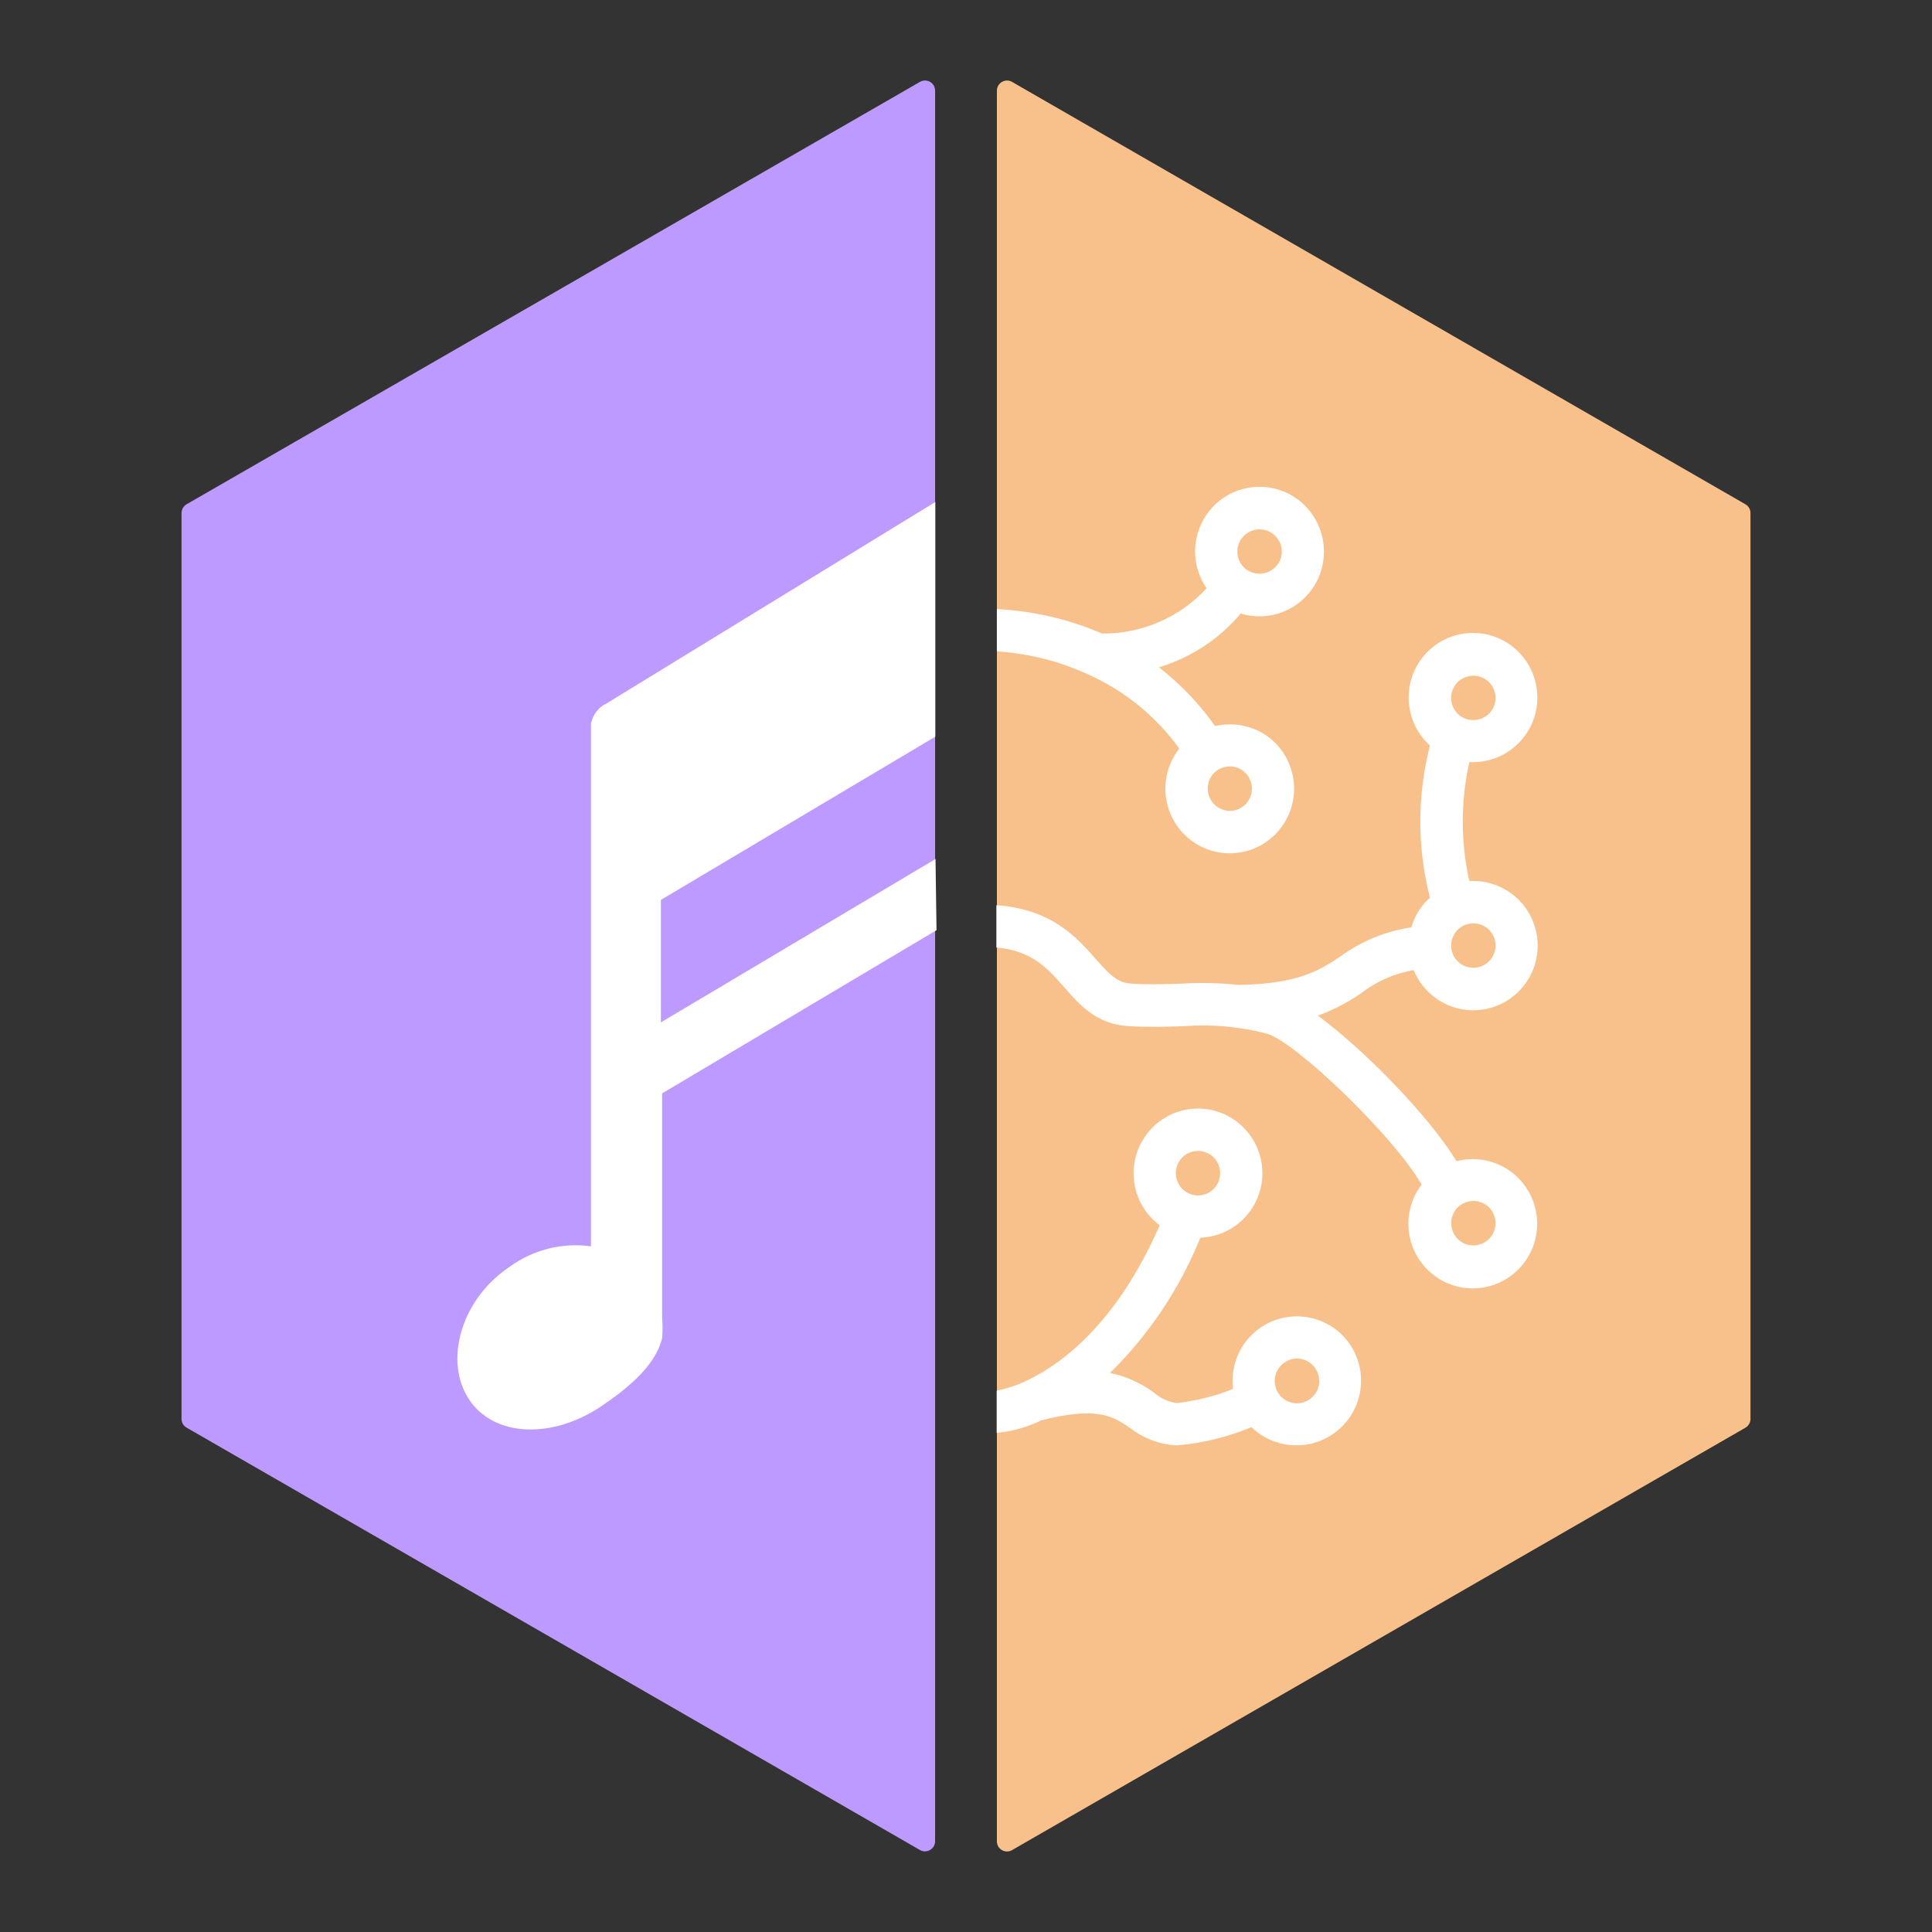 <?xml version="1.0" encoding="UTF-8"?><svg id="a" xmlns="http://www.w3.org/2000/svg" width="192" height="192" viewBox="0 0 192 192"><rect x="0" y="0" width="192" height="192" fill="#333333" stroke="none"/><g id="b"><g id="c"><path d="m173.45,50.11L100.58,8.14c-.67-.39-1.51.1-1.51.87v173.98c0,.78.84,1.26,1.51.87l72.87-41.97c.31-.18.51-.51.51-.87V50.98c0-.36-.19-.69-.51-.87Z" style="fill:#f8c18c;"/><path d="m91.42,8.14L18.55,50.11c-.31.18-.51.51-.51.87v90.03c0,.36.19.69.51.87l72.87,41.97c.67.39,1.51-.1,1.51-.87V9.01c0-.78-.84-1.26-1.51-.87Z" style="fill:#bd9aff;"/><path d="m92.95,85.38l-27.27,16.22v-12.17l27.27-16.22v-23.32l-32.86,20.13h-.06c-.09.06-.18.13-.26.2l-.21.17c-.07.07-.13.15-.19.22-.06.07-.13.14-.18.22-.06.08-.11.17-.15.25-.05.08-.09.17-.13.25,0,.09-.07.18-.1.28-.03.09-.06.18-.08.27,0,.09,0,.18,0,.27,0,.11,0,.22,0,.32v51.39c-2.85-.4-5.75.33-8.08,2.03-4.89,3.26-6.54,9.41-4.04,13.18,2.5,3.77,8.27,3.95,13.13.69,2.79-1.87,5.43-4.13,6.06-6.77.06-.67.06-1.35,0-2.03v-22.3l27.27-16.22-.1-7.1Z" style="fill:#fff;"/><path d="m133.74,133.06c-2.3-2.69-6.34-3-9.02-.7-1.63,1.4-2.45,3.53-2.18,5.67-1.78.72-3.66,1.19-5.57,1.4-.86-.1-1.67-.47-2.32-1.05-1.29-.95-2.77-1.61-4.34-1.94,3.88-3.81,6.94-8.39,8.98-13.44,3.53-.13,6.29-3.1,6.16-6.64s-3.09-6.31-6.62-6.19c-2.18.08-4.16,1.26-5.27,3.14-1.69,2.84-.95,6.49,1.69,8.46-4.23,9.67-9.64,13.72-13.14,15.4-.13.05-.26.11-.38.18-.85.39-1.75.67-2.68.85v4.2c1.54-.15,3.05-.57,4.44-1.25,5.59-1.43,7.15-.37,8.79.74,1.28,1.01,2.83,1.62,4.45,1.74h.32c2.52-.22,4.98-.83,7.32-1.8,1.21,1.17,2.83,1.82,4.5,1.8,3.53,0,6.39-2.88,6.39-6.43,0-1.53-.55-3.01-1.54-4.17v.03Zm-16.58-17.6c.62-1.05,1.97-1.4,3.02-.77,1.05.62,1.39,1.98.77,3.03-.62,1.05-1.97,1.4-3.02.77-.5-.3-.87-.79-1.01-1.35-.15-.57-.06-1.17.24-1.68Zm13.17,23.46c-.4.35-.91.54-1.43.54-1.22,0-2.21-.97-2.22-2.2,0-.66.28-1.28.78-1.71.4-.35.91-.54,1.43-.54,1.22,0,2.21,1,2.21,2.23,0,.05,0,.11,0,.16-.04.59-.32,1.13-.76,1.51Z" style="fill:#fff;"/><path d="m131.41,53.4c-.77-3.46-4.18-5.64-7.63-4.87-3.45.77-5.62,4.2-4.86,7.66.18.81.52,1.59.99,2.27-2.67,2.91-6.45,4.54-10.39,4.5-3.31-1.43-6.85-2.25-10.45-2.43v4.2c3.16.21,6.26.99,9.13,2.32,3.59,1.62,6.69,4.15,9,7.34-.14.18-.27.37-.4.57-1.88,3-.99,6.96,2,8.85,2.99,1.89,6.94.99,8.82-2.01,1.88-3,.99-6.95-1.99-8.85-1.46-.9-3.21-1.18-4.88-.79-1.56-2.22-3.44-4.19-5.58-5.84,3.17-.96,5.99-2.81,8.13-5.35.6.18,1.22.28,1.85.28,3.54,0,6.41-2.86,6.42-6.42,0-.47-.05-.94-.15-1.4l-.02-.03Zm-11.05,23.78c.18-.28.42-.52.7-.69,1.04-.64,2.4-.31,3.03.73.64,1.04.31,2.41-.73,3.04-.34.21-.74.32-1.14.33-.41,0-.82-.12-1.17-.35-1.03-.66-1.33-2.02-.69-3.06Zm6.67-21.18c-.66,1.02-2.01,1.32-3.04.68l-.1-.06c-.99-.71-1.22-2.1-.51-3.09s2.09-1.22,3.08-.51c.44.32.75.79.87,1.32.13.57.02,1.17-.29,1.67h0Z" style="fill:#fff;"/><path d="m140.5,96.42c.45,1.12,1.22,2.09,2.2,2.78l.29.2c2.98,1.9,6.93,1.01,8.83-1.99,1.89-3,1-6.96-1.98-8.86-1.03-.65-2.21-1-3.43-1h-.39c-.87-3.89-.87-7.92,0-11.81h.36c3.53,0,6.4-2.87,6.4-6.41,0-3.55-2.85-6.42-6.39-6.43-3.53,0-6.4,2.87-6.4,6.41,0,1.79.74,3.5,2.05,4.72l.07.06c-1.28,4.96-1.28,10.17,0,15.13-.15.14-.3.26-.45.42-.24.27-.46.56-.66.86-.32.51-.57,1.07-.74,1.66-2.56.38-5,1.38-7.09,2.92-2.09,1.38-4.18,2.7-10.07,2.8-1.86-.2-3.73-.24-5.6-.13-1.49.05-3.04.12-5.07,0-1.39-.07-2.19-.92-3.62-2.54-1.88-2.15-4.41-4.88-9.79-5.25v4.2c3.44.31,5.02,1.98,6.65,3.85s3.31,3.8,6.54,3.97c2.22.12,3.93.05,5.44,0,2.76-.21,5.53.04,8.2.73,2.73.67,12.64,10.14,15.43,15.02-.11.15-.23.29-.32.45-1.82,2.88-1.08,6.68,1.69,8.66l.29.2c2.98,1.9,6.93,1.01,8.83-1.99,1.89-3,1-6.96-1.98-8.86-1.03-.65-2.21-1-3.43-1-.54,0-1.08.07-1.61.21-2.68-4.4-9.04-10.97-13.78-14.47,1.56-.57,3.04-1.34,4.4-2.3,1.5-1.14,3.25-1.9,5.11-2.22h0Zm4.05-28.24c.65-1.03,2.02-1.34,3.05-.69,1.03.65,1.34,2.02.68,3.06-.66,1.02-2.01,1.32-3.04.68l-.09-.06c-.96-.67-1.22-1.99-.6-2.98h0Zm0,24.61c.65-1.03,2.02-1.34,3.05-.69,1.03.65,1.34,2.02.68,3.06-.66,1.02-2.01,1.32-3.04.68l-.09-.06c-.96-.67-1.22-1.99-.6-2.98h0Zm0,27.59c.65-1.03,2.02-1.34,3.05-.69,1.03.65,1.34,2.02.68,3.06-.66,1.02-2.01,1.32-3.04.68l-.09-.06c-.95-.68-1.21-1.98-.6-2.98h0Z" style="fill:#fff;"/></g></g></svg>